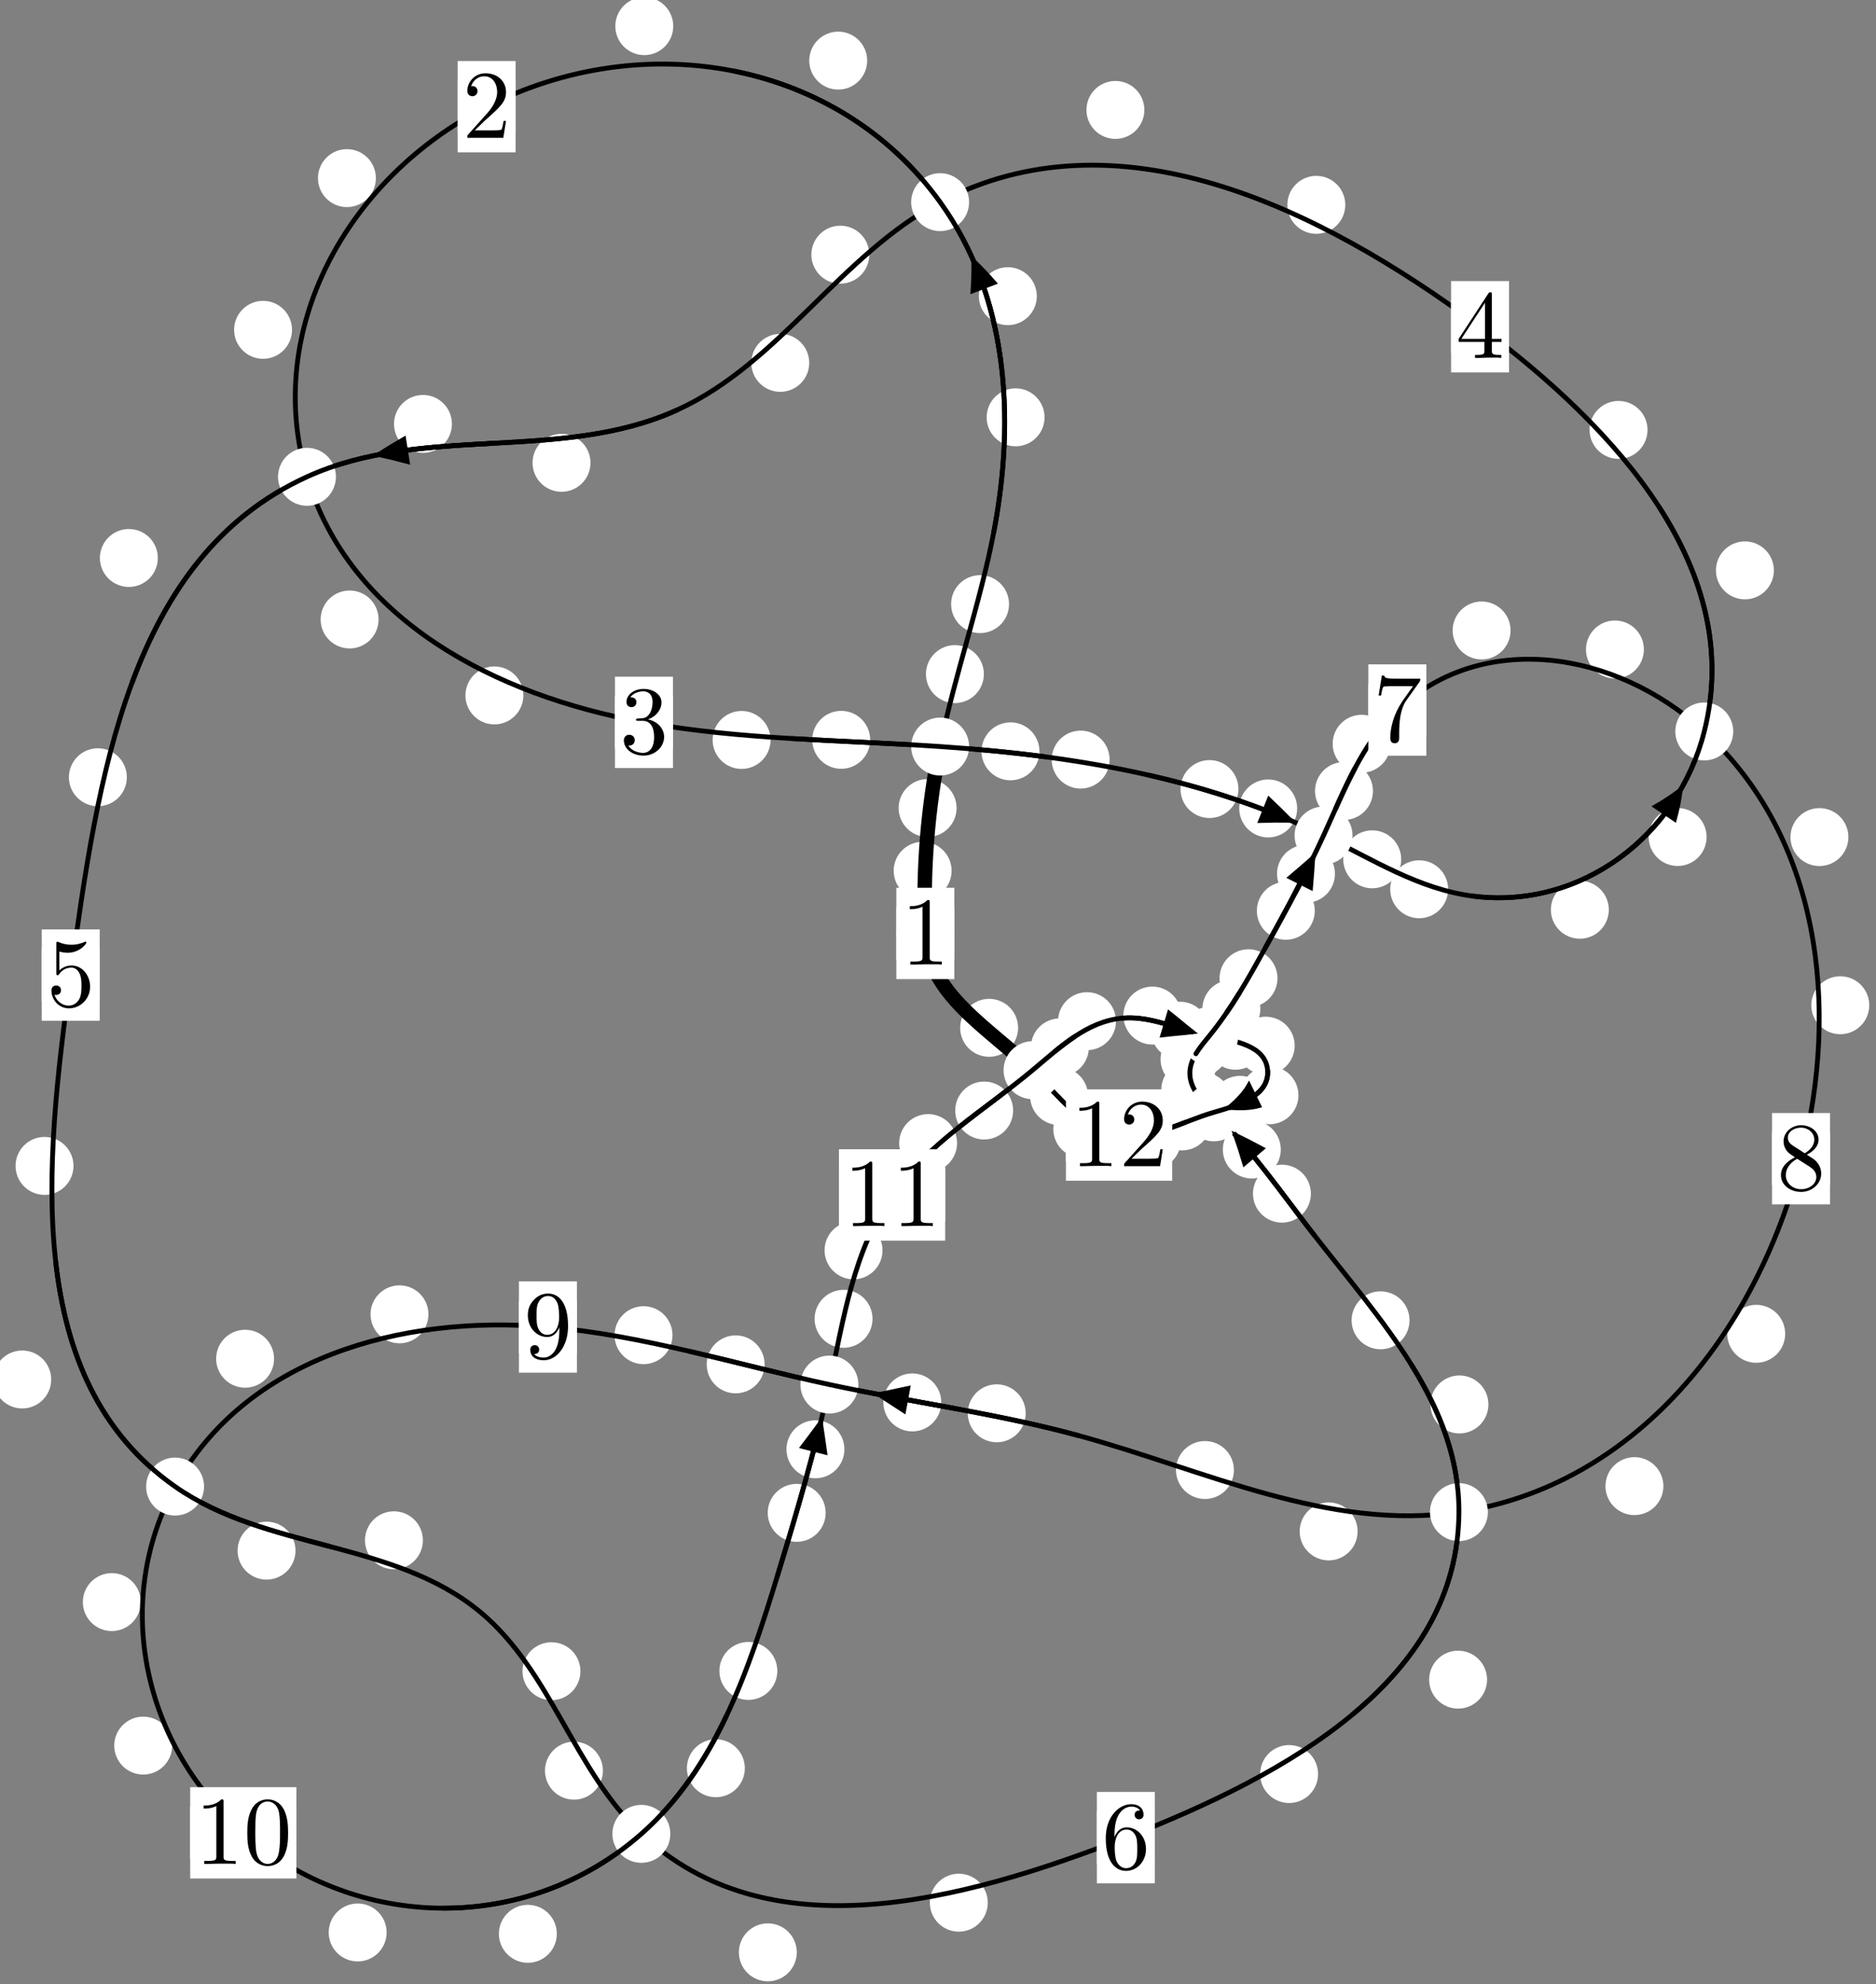 <?xml version="1.0"?>
<!-- Created by MetaPost 1.999 on 2021.07.06:0013 -->
<svg version="1.1" xmlns="http://www.w3.org/2000/svg" xmlns:xlink="http://www.w3.org/1999/xlink" width="193.559" height="204.647" viewBox="0 0 193.559 204.647">
<rect x="0" y="0" width="193.559" height="204.647" fill="#808080" stroke="none"/>
<!-- Original BoundingBox: -97.695343 -127.354568 95.863495 77.292206 -->
  <defs>
    <g transform="scale(0.01,0.01)" id="GLYPHcmr10_48">
      <path style="fill-rule: evenodd;" d="M460 -320C460 -400,455 -480,420 -554C374 -650,292 -666,250 -666C190 -666,117 -640,76 -547C44 -478,39 -400,39 -320C39 -245,43 -155,84 -79C127 2,200 22,249 22C303 22,379 1,423 -94C455 -163,460 -241,460 -320M249 -0C210 -0,151 -25,133 -121C122 -181,122 -273,122 -332C122 -396,122 -462,130 -516C149 -635,224 -644,249 -644C282 -644,348 -626,367 -527C377 -471,377 -395,377 -332C377 -257,377 -189,366 -125C351 -30,294 -0,249 -0"></path>
    </g>
    <g transform="scale(0.01,0.01)" id="GLYPHcmr10_49">
      <path style="fill-rule: evenodd;" d="M294 -640C294 -664,294 -666,271 -666C209 -602,121 -602,89 -602L89 -571C109 -571,168 -571,220 -597L220 -79C220 -43,217 -31,127 -31L95 -31L95 -0L257 -0L130 -3L217 -3L257 -3L297 -3L384 -3L419 -0L419 -31L387 -31C297 -31,294 -42,294 -79"></path>
    </g>
    <g transform="scale(0.01,0.01)" id="GLYPHcmr10_50">
      <path style="fill-rule: evenodd;" d="M127 -77L233 -180C389 -318,449 -372,449 -472C449 -586,359 -666,237 -666C124 -666,50 -574,50 -485C50 -429,100 -429,103 -429C120 -429,155 -441,155 -482C155 -508,137 -534,102 -534C94 -534,92 -534,89 -533C112 -598,166 -635,224 -635C315 -635,358 -554,358 -472C358 -392,308 -313,253 -251L61 -37C50 -26,50 -24,50 -0L421 -0L449 -174L424 -174C419 -144,412 -100,402 -85C395 -77,329 -77,307 -77"></path>
    </g>
    <g transform="scale(0.01,0.01)" id="GLYPHcmr10_51">
      <path style="fill-rule: evenodd;" d="M290 -352C372 -379,430 -449,430 -528C430 -610,342 -666,246 -666C145 -666,69 -606,69 -530C69 -497,91 -478,120 -478C151 -478,171 -500,171 -529C171 -579,124 -579,109 -579C140 -628,206 -641,242 -641C283 -641,338 -619,338 -529C338 -517,336 -459,310 -415C280 -367,246 -364,221 -363C213 -362,189 -360,182 -360C174 -359,167 -358,167 -348C167 -337,174 -337,191 -337L235 -337C317 -337,354 -269,354 -171C354 -35,285 -6,241 -6C198 -6,123 -23,88 -82C123 -77,154 -99,154 -137C154 -173,127 -193,98 -193C74 -193,42 -179,42 -135C42 -44,135 22,244 22C366 22,457 -69,457 -171C457 -253,394 -331,290 -352"></path>
    </g>
    <g transform="scale(0.01,0.01)" id="GLYPHcmr10_52">
      <path style="fill-rule: evenodd;" d="M294 -165L294 -78C294 -42,292 -31,218 -31L197 -31L197 -0L332 -0L238 -3L290 -3L332 -3L374 -3L427 -3L468 -0L468 -31L447 -31C373 -31,371 -42,371 -78L371 -165L471 -165L471 -196L371 -196L371 -651C371 -671,371 -677,355 -677C346 -677,343 -677,335 -665L28 -196L28 -165M300 -196L56 -196L300 -569"></path>
    </g>
    <g transform="scale(0.01,0.01)" id="GLYPHcmr10_53">
      <path style="fill-rule: evenodd;" d="M449 -201C449 -320,367 -420,259 -420C211 -420,168 -404,132 -369L132 -564C152 -558,185 -551,217 -551C340 -551,410 -642,410 -655C410 -661,407 -666,400 -666C399 -666,397 -666,392 -663C372 -654,323 -634,256 -634C216 -634,170 -641,123 -662C115 -665,113 -665,111 -665C101 -665,101 -657,101 -641L101 -345C101 -327,101 -319,115 -319C122 -319,124 -322,128 -328C139 -344,176 -398,257 -398C309 -398,334 -352,342 -334C358 -297,360 -258,360 -208C360 -173,360 -113,336 -71C312 -32,275 -6,229 -6C156 -6,99 -59,82 -118C85 -117,88 -116,99 -116C132 -116,149 -141,149 -165C149 -189,132 -214,99 -214C85 -214,50 -207,50 -161C50 -75,119 22,231 22C347 22,449 -74,449 -201"></path>
    </g>
    <g transform="scale(0.01,0.01)" id="GLYPHcmr10_54">
      <path style="fill-rule: evenodd;" d="M132 -328L132 -352C132 -605,256 -641,307 -641C331 -641,373 -635,395 -601C380 -601,340 -601,340 -556C340 -525,364 -510,386 -510C402 -510,432 -519,432 -558C432 -618,388 -666,305 -666C177 -666,42 -537,42 -316C42 -49,158 22,251 22C362 22,457 -72,457 -204C457 -331,368 -427,257 -427C189 -427,152 -376,132 -328M251 -6C188 -6,158 -66,152 -81C134 -128,134 -208,134 -226C134 -304,166 -404,256 -404C272 -404,318 -404,349 -342C367 -305,367 -254,367 -205C367 -157,367 -107,350 -71C320 -11,274 -6,251 -6"></path>
    </g>
    <g transform="scale(0.01,0.01)" id="GLYPHcmr10_55">
      <path style="fill-rule: evenodd;" d="M476 -609C485 -621,485 -623,485 -644L242 -644C120 -644,118 -657,114 -676L89 -676L56 -470L81 -470C84 -486,93 -549,106 -561C113 -567,191 -567,204 -567L411 -567C400 -551,321 -442,299 -409C209 -274,176 -135,176 -33C176 -23,176 22,222 22C268 22,268 -23,268 -33L268 -84C268 -139,271 -194,279 -248C283 -271,297 -357,341 -419"></path>
    </g>
    <g transform="scale(0.01,0.01)" id="GLYPHcmr10_56">
      <path style="fill-rule: evenodd;" d="M163 -457C117 -487,113 -521,113 -538C113 -599,178 -641,249 -641C322 -641,386 -589,386 -517C386 -460,347 -412,287 -377M309 -362C381 -399,430 -451,430 -517C430 -609,341 -666,250 -666C150 -666,69 -592,69 -499C69 -481,71 -436,113 -389C124 -377,161 -352,186 -335C128 -306,42 -250,42 -151C42 -45,144 22,249 22C362 22,457 -61,457 -168C457 -204,446 -249,408 -291C389 -312,373 -322,309 -362M209 -320L332 -242C360 -223,407 -193,407 -132C407 -58,332 -6,250 -6C164 -6,92 -68,92 -151C92 -209,124 -273,209 -320"></path>
    </g>
    <g transform="scale(0.01,0.01)" id="GLYPHcmr10_57">
      <path style="fill-rule: evenodd;" d="M367 -318L367 -286C367 -52,263 -6,205 -6C188 -6,134 -8,107 -42C151 -42,159 -71,159 -88C159 -119,135 -134,113 -134C97 -134,67 -125,67 -86C67 -19,121 22,206 22C335 22,457 -114,457 -329C457 -598,342 -666,253 -666C198 -666,149 -648,106 -603C65 -558,42 -516,42 -441C42 -316,130 -218,242 -218C303 -218,344 -260,367 -318M243 -241C227 -241,181 -241,150 -304C132 -341,132 -391,132 -440C132 -494,132 -541,153 -578C180 -628,218 -641,253 -641C299 -641,332 -607,349 -562C361 -530,365 -467,365 -421C365 -338,331 -241,243 -241"></path>
    </g>
  </defs>
  <path d="M98.183 89.812C98.183 89.019,97.868 88.259,97.308 87.699C96.747 87.138,95.987 86.823,95.194 86.823C94.402 86.823,93.641 87.138,93.081 87.699C92.52 88.259,92.206 89.019,92.206 89.812C92.206 90.605,92.52 91.365,93.081 91.925C93.641 92.486,94.402 92.801,95.194 92.801C95.987 92.801,96.747 92.486,97.308 91.925C97.868 91.365,98.183 90.605,98.183 89.812Z" style="fill: rgb(100%,100%,100%);stroke: none;"></path>
  <path d="M98.462 96.275C98.462 95.483,98.147 94.723,97.587 94.162C97.026 93.602,96.266 93.287,95.473 93.287C94.681 93.287,93.921 93.602,93.36 94.162C92.8 94.723,92.485 95.483,92.485 96.275C92.485 97.068,92.8 97.828,93.36 98.389C93.921 98.949,94.681 99.264,95.473 99.264C96.266 99.264,97.026 98.949,97.587 98.389C98.147 97.828,98.462 97.068,98.462 96.275Z" style="fill: rgb(100%,100%,100%);stroke: none;"></path>
  <path d="M101.513 69.528C101.513 68.735,101.198 67.975,100.638 67.415C100.077 66.854,99.317 66.539,98.524 66.539C97.732 66.539,96.971 66.854,96.411 67.415C95.85 67.975,95.535 68.735,95.535 69.528C95.535 70.321,95.85 71.081,96.411 71.641C96.971 72.202,97.732 72.517,98.524 72.517C99.317 72.517,100.077 72.202,100.638 71.641C101.198 71.081,101.513 70.321,101.513 69.528Z" style="fill: rgb(100%,100%,100%);stroke: none;"></path>
  <path d="M98.696 83.339C98.696 82.546,98.381 81.786,97.82 81.226C97.26 80.665,96.5 80.35,95.707 80.35C94.914 80.35,94.154 80.665,93.594 81.226C93.033 81.786,92.718 82.546,92.718 83.339C92.718 84.132,93.033 84.892,93.594 85.452C94.154 86.013,94.914 86.328,95.707 86.328C96.5 86.328,97.26 86.013,97.82 85.452C98.381 84.892,98.696 84.132,98.696 83.339Z" style="fill: rgb(100%,100%,100%);stroke: none;"></path>
  <path d="M107.775 43.044C107.775 42.251,107.46 41.491,106.9 40.931C106.339 40.37,105.579 40.055,104.786 40.055C103.994 40.055,103.234 40.37,102.673 40.931C102.113 41.491,101.798 42.251,101.798 43.044C101.798 43.837,102.113 44.597,102.673 45.157C103.234 45.718,103.994 46.033,104.786 46.033C105.579 46.033,106.339 45.718,106.9 45.157C107.46 44.597,107.775 43.837,107.775 43.044Z" style="fill: rgb(100%,100%,100%);stroke: none;"></path>
  <path d="M104.109 62.311C104.109 61.518,103.794 60.758,103.233 60.197C102.673 59.637,101.913 59.322,101.12 59.322C100.327 59.322,99.567 59.637,99.007 60.197C98.446 60.758,98.131 61.518,98.131 62.311C98.131 63.103,98.446 63.864,99.007 64.424C99.567 64.985,100.327 65.299,101.12 65.299C101.913 65.299,102.673 64.985,103.233 64.424C103.794 63.864,104.109 63.103,104.109 62.311Z" style="fill: rgb(100%,100%,100%);stroke: none;"></path>
  <path d="M89.473 6.252C89.473 5.459,89.159 4.699,88.598 4.139C88.038 3.578,87.277 3.263,86.485 3.263C85.692 3.263,84.932 3.578,84.371 4.139C83.811 4.699,83.496 5.459,83.496 6.252C83.496 7.045,83.811 7.805,84.371 8.365C84.932 8.926,85.692 9.241,86.485 9.241C87.277 9.241,88.038 8.926,88.598 8.365C89.159 7.805,89.473 7.045,89.473 6.252Z" style="fill: rgb(100%,100%,100%);stroke: none;"></path>
  <path d="M106.974 30.546C106.974 29.754,106.659 28.994,106.098 28.433C105.538 27.873,104.778 27.558,103.985 27.558C103.192 27.558,102.432 27.873,101.872 28.433C101.311 28.994,100.996 29.754,100.996 30.546C100.996 31.339,101.311 32.099,101.872 32.66C102.432 33.22,103.192 33.535,103.985 33.535C104.778 33.535,105.538 33.22,106.098 32.66C106.659 32.099,106.974 31.339,106.974 30.546Z" style="fill: rgb(100%,100%,100%);stroke: none;"></path>
  <path d="M38.783 18.372C38.783 17.579,38.468 16.819,37.907 16.258C37.347 15.698,36.587 15.383,35.794 15.383C35.001 15.383,34.241 15.698,33.681 16.258C33.12 16.819,32.805 17.579,32.805 18.372C32.805 19.164,33.12 19.924,33.681 20.485C34.241 21.045,35.001 21.36,35.794 21.36C36.587 21.36,37.347 21.045,37.907 20.485C38.468 19.924,38.783 19.164,38.783 18.372Z" style="fill: rgb(100%,100%,100%);stroke: none;"></path>
  <path d="M69.463 2.697C69.463 1.904,69.148 1.144,68.588 0.583C68.027 0.023,67.267 -0.292,66.474 -0.292C65.682 -0.292,64.921 0.023,64.361 0.583C63.8 1.144,63.486 1.904,63.486 2.697C63.486 3.489,63.8 4.249,64.361 4.81C64.921 5.37,65.682 5.685,66.474 5.685C67.267 5.685,68.027 5.37,68.588 4.81C69.148 4.249,69.463 3.489,69.463 2.697Z" style="fill: rgb(100%,100%,100%);stroke: none;"></path>
  <path d="M39.06 63.893C39.06 63.1,38.745 62.34,38.184 61.779C37.624 61.219,36.864 60.904,36.071 60.904C35.278 60.904,34.518 61.219,33.958 61.779C33.397 62.34,33.082 63.1,33.082 63.893C33.082 64.685,33.397 65.446,33.958 66.006C34.518 66.567,35.278 66.882,36.071 66.882C36.864 66.882,37.624 66.567,38.184 66.006C38.745 65.446,39.06 64.685,39.06 63.893Z" style="fill: rgb(100%,100%,100%);stroke: none;"></path>
  <path d="M30.131 34.019C30.131 33.226,29.816 32.466,29.256 31.906C28.695 31.345,27.935 31.03,27.142 31.03C26.35 31.03,25.59 31.345,25.029 31.906C24.469 32.466,24.154 33.226,24.154 34.019C24.154 34.812,24.469 35.572,25.029 36.132C25.59 36.693,26.35 37.008,27.142 37.008C27.935 37.008,28.695 36.693,29.256 36.132C29.816 35.572,30.131 34.812,30.131 34.019Z" style="fill: rgb(100%,100%,100%);stroke: none;"></path>
  <path d="M79.503 76.319C79.503 75.526,79.188 74.766,78.628 74.206C78.067 73.645,77.307 73.33,76.514 73.33C75.722 73.33,74.961 73.645,74.401 74.206C73.84 74.766,73.526 75.526,73.526 76.319C73.526 77.112,73.84 77.872,74.401 78.432C74.961 78.993,75.722 79.308,76.514 79.308C77.307 79.308,78.067 78.993,78.628 78.432C79.188 77.872,79.503 77.112,79.503 76.319Z" style="fill: rgb(100%,100%,100%);stroke: none;"></path>
  <path d="M53.999 71.727C53.999 70.934,53.684 70.174,53.123 69.613C52.563 69.053,51.802 68.738,51.01 68.738C50.217 68.738,49.457 69.053,48.896 69.613C48.336 70.174,48.021 70.934,48.021 71.727C48.021 72.519,48.336 73.28,48.896 73.84C49.457 74.4,50.217 74.715,51.01 74.715C51.802 74.715,52.563 74.4,53.123 73.84C53.684 73.28,53.999 72.519,53.999 71.727Z" style="fill: rgb(100%,100%,100%);stroke: none;"></path>
  <path d="M107.248 77.493C107.248 76.7,106.933 75.94,106.372 75.379C105.812 74.819,105.052 74.504,104.259 74.504C103.466 74.504,102.706 74.819,102.146 75.379C101.585 75.94,101.27 76.7,101.27 77.493C101.27 78.285,101.585 79.046,102.146 79.606C102.706 80.167,103.466 80.481,104.259 80.481C105.052 80.481,105.812 80.167,106.372 79.606C106.933 79.046,107.248 78.285,107.248 77.493Z" style="fill: rgb(100%,100%,100%);stroke: none;"></path>
  <path d="M89.783 76.307C89.783 75.515,89.468 74.754,88.907 74.194C88.347 73.633,87.587 73.318,86.794 73.318C86.001 73.318,85.241 73.633,84.681 74.194C84.12 74.754,83.805 75.515,83.805 76.307C83.805 77.1,84.12 77.86,84.681 78.421C85.241 78.981,86.001 79.296,86.794 79.296C87.587 79.296,88.347 78.981,88.907 78.421C89.468 77.86,89.783 77.1,89.783 76.307Z" style="fill: rgb(100%,100%,100%);stroke: none;"></path>
  <path d="M127.778 81.383C127.778 80.591,127.463 79.83,126.903 79.27C126.342 78.709,125.582 78.395,124.79 78.395C123.997 78.395,123.237 78.709,122.676 79.27C122.116 79.83,121.801 80.591,121.801 81.383C121.801 82.176,122.116 82.936,122.676 83.497C123.237 84.057,123.997 84.372,124.79 84.372C125.582 84.372,126.342 84.057,126.903 83.497C127.463 82.936,127.778 82.176,127.778 81.383Z" style="fill: rgb(100%,100%,100%);stroke: none;"></path>
  <path d="M114.487 78.345C114.487 77.552,114.172 76.792,113.612 76.231C113.051 75.671,112.291 75.356,111.498 75.356C110.706 75.356,109.946 75.671,109.385 76.231C108.825 76.792,108.51 77.552,108.51 78.345C108.51 79.137,108.825 79.897,109.385 80.458C109.946 81.018,110.706 81.333,111.498 81.333C112.291 81.333,113.051 81.018,113.612 80.458C114.172 79.897,114.487 79.137,114.487 78.345Z" style="fill: rgb(100%,100%,100%);stroke: none;"></path>
  <path d="M144.57 88.63C144.57 87.837,144.255 87.077,143.695 86.517C143.134 85.956,142.374 85.641,141.581 85.641C140.789 85.641,140.028 85.956,139.468 86.517C138.907 87.077,138.593 87.837,138.593 88.63C138.593 89.423,138.907 90.183,139.468 90.743C140.028 91.304,140.789 91.619,141.581 91.619C142.374 91.619,143.134 91.304,143.695 90.743C144.255 90.183,144.57 89.423,144.57 88.63Z" style="fill: rgb(100%,100%,100%);stroke: none;"></path>
  <path d="M133.836 83.383C133.836 82.59,133.521 81.83,132.961 81.269C132.4 80.709,131.64 80.394,130.847 80.394C130.055 80.394,129.295 80.709,128.734 81.269C128.174 81.83,127.859 82.59,127.859 83.383C127.859 84.175,128.174 84.936,128.734 85.496C129.295 86.057,130.055 86.372,130.847 86.372C131.64 86.372,132.4 86.057,132.961 85.496C133.521 84.936,133.836 84.175,133.836 83.383Z" style="fill: rgb(100%,100%,100%);stroke: none;"></path>
  <path d="M165.991 93.832C165.991 93.04,165.676 92.28,165.115 91.719C164.555 91.159,163.795 90.844,163.002 90.844C162.209 90.844,161.449 91.159,160.889 91.719C160.328 92.28,160.013 93.04,160.013 93.832C160.013 94.625,160.328 95.385,160.889 95.946C161.449 96.506,162.209 96.821,163.002 96.821C163.795 96.821,164.555 96.506,165.115 95.946C165.676 95.385,165.991 94.625,165.991 93.832Z" style="fill: rgb(100%,100%,100%);stroke: none;"></path>
  <path d="M149.413 91.719C149.413 90.926,149.098 90.166,148.537 89.606C147.977 89.045,147.217 88.73,146.424 88.73C145.631 88.73,144.871 89.045,144.311 89.606C143.75 90.166,143.435 90.926,143.435 91.719C143.435 92.512,143.75 93.272,144.311 93.832C144.871 94.393,145.631 94.708,146.424 94.708C147.217 94.708,147.977 94.393,148.537 93.832C149.098 93.272,149.413 92.512,149.413 91.719Z" style="fill: rgb(100%,100%,100%);stroke: none;"></path>
  <path d="M183.022 58.83C183.022 58.037,182.707 57.277,182.147 56.716C181.587 56.156,180.826 55.841,180.034 55.841C179.241 55.841,178.481 56.156,177.92 56.716C177.36 57.277,177.045 58.037,177.045 58.83C177.045 59.622,177.36 60.382,177.92 60.943C178.481 61.503,179.241 61.818,180.034 61.818C180.826 61.818,181.587 61.503,182.147 60.943C182.707 60.382,183.022 59.622,183.022 58.83Z" style="fill: rgb(100%,100%,100%);stroke: none;"></path>
  <path d="M176.081 86.33C176.081 85.537,175.766 84.777,175.206 84.216C174.645 83.656,173.885 83.341,173.093 83.341C172.3 83.341,171.54 83.656,170.979 84.216C170.419 84.777,170.104 85.537,170.104 86.33C170.104 87.122,170.419 87.882,170.979 88.443C171.54 89.003,172.3 89.318,173.093 89.318C173.885 89.318,174.645 89.003,175.206 88.443C175.766 87.882,176.081 87.122,176.081 86.33Z" style="fill: rgb(100%,100%,100%);stroke: none;"></path>
  <path d="M138.801 21.128C138.801 20.335,138.486 19.575,137.926 19.014C137.365 18.454,136.605 18.139,135.812 18.139C135.02 18.139,134.26 18.454,133.699 19.014C133.139 19.575,132.824 20.335,132.824 21.128C132.824 21.92,133.139 22.681,133.699 23.241C134.26 23.802,135.02 24.116,135.812 24.116C136.605 24.116,137.365 23.802,137.926 23.241C138.486 22.681,138.801 21.92,138.801 21.128Z" style="fill: rgb(100%,100%,100%);stroke: none;"></path>
  <path d="M169.985 44.341C169.985 43.548,169.67 42.788,169.109 42.228C168.549 41.667,167.789 41.352,166.996 41.352C166.203 41.352,165.443 41.667,164.883 42.228C164.322 42.788,164.007 43.548,164.007 44.341C164.007 45.134,164.322 45.894,164.883 46.454C165.443 47.015,166.203 47.33,166.996 47.33C167.789 47.33,168.549 47.015,169.109 46.454C169.67 45.894,169.985 45.134,169.985 44.341Z" style="fill: rgb(100%,100%,100%);stroke: none;"></path>
  <path d="M89.691 26.266C89.691 25.474,89.376 24.713,88.816 24.153C88.255 23.592,87.495 23.278,86.702 23.278C85.91 23.278,85.15 23.592,84.589 24.153C84.029 24.713,83.714 25.474,83.714 26.266C83.714 27.059,84.029 27.819,84.589 28.38C85.15 28.94,85.91 29.255,86.702 29.255C87.495 29.255,88.255 28.94,88.816 28.38C89.376 27.819,89.691 27.059,89.691 26.266Z" style="fill: rgb(100%,100%,100%);stroke: none;"></path>
  <path d="M118.072 11.337C118.072 10.545,117.757 9.784,117.197 9.224C116.636 8.664,115.876 8.349,115.084 8.349C114.291 8.349,113.531 8.664,112.97 9.224C112.41 9.784,112.095 10.545,112.095 11.337C112.095 12.13,112.41 12.89,112.97 13.451C113.531 14.011,114.291 14.326,115.084 14.326C115.876 14.326,116.636 14.011,117.197 13.451C117.757 12.89,118.072 12.13,118.072 11.337Z" style="fill: rgb(100%,100%,100%);stroke: none;"></path>
  <path d="M60.924 47.735C60.924 46.942,60.609 46.182,60.049 45.622C59.488 45.061,58.728 44.746,57.936 44.746C57.143 44.746,56.383 45.061,55.822 45.622C55.262 46.182,54.947 46.942,54.947 47.735C54.947 48.528,55.262 49.288,55.822 49.848C56.383 50.409,57.143 50.724,57.936 50.724C58.728 50.724,59.488 50.409,60.049 49.848C60.609 49.288,60.924 48.528,60.924 47.735Z" style="fill: rgb(100%,100%,100%);stroke: none;"></path>
  <path d="M83.494 37.426C83.494 36.633,83.179 35.873,82.619 35.313C82.058 34.752,81.298 34.437,80.506 34.437C79.713 34.437,78.953 34.752,78.392 35.313C77.832 35.873,77.517 36.633,77.517 37.426C77.517 38.219,77.832 38.979,78.392 39.539C78.953 40.1,79.713 40.415,80.506 40.415C81.298 40.415,82.058 40.1,82.619 39.539C83.179 38.979,83.494 38.219,83.494 37.426Z" style="fill: rgb(100%,100%,100%);stroke: none;"></path>
  <path d="M16.284 57.551C16.284 56.758,15.969 55.998,15.409 55.437C14.848 54.877,14.088 54.562,13.295 54.562C12.503 54.562,11.742 54.877,11.182 55.437C10.621 55.998,10.306 56.758,10.306 57.551C10.306 58.343,10.621 59.104,11.182 59.664C11.742 60.225,12.503 60.539,13.295 60.539C14.088 60.539,14.848 60.225,15.409 59.664C15.969 59.104,16.284 58.343,16.284 57.551Z" style="fill: rgb(100%,100%,100%);stroke: none;"></path>
  <path d="M46.629 43.724C46.629 42.932,46.314 42.171,45.754 41.611C45.193 41.05,44.433 40.736,43.64 40.736C42.848 40.736,42.087 41.05,41.527 41.611C40.966 42.171,40.651 42.932,40.651 43.724C40.651 44.517,40.966 45.277,41.527 45.838C42.087 46.398,42.848 46.713,43.64 46.713C44.433 46.713,45.193 46.398,45.754 45.838C46.314 45.277,46.629 44.517,46.629 43.724Z" style="fill: rgb(100%,100%,100%);stroke: none;"></path>
  <path d="M7.583 120.252C7.583 119.46,7.268 118.699,6.707 118.139C6.147 117.579,5.387 117.264,4.594 117.264C3.801 117.264,3.041 117.579,2.481 118.139C1.92 118.699,1.605 119.46,1.605 120.252C1.605 121.045,1.92 121.805,2.481 122.366C3.041 122.926,3.801 123.241,4.594 123.241C5.387 123.241,6.147 122.926,6.707 122.366C7.268 121.805,7.583 121.045,7.583 120.252Z" style="fill: rgb(100%,100%,100%);stroke: none;"></path>
  <path d="M13.087 80.166C13.087 79.373,12.772 78.613,12.212 78.052C11.651 77.492,10.891 77.177,10.098 77.177C9.306 77.177,8.545 77.492,7.985 78.052C7.424 78.613,7.11 79.373,7.11 80.166C7.11 80.958,7.424 81.718,7.985 82.279C8.545 82.839,9.306 83.154,10.098 83.154C10.891 83.154,11.651 82.839,12.212 82.279C12.772 81.718,13.087 80.958,13.087 80.166Z" style="fill: rgb(100%,100%,100%);stroke: none;"></path>
  <path d="M30.49 159.933C30.49 159.141,30.175 158.38,29.615 157.82C29.054 157.26,28.294 156.945,27.502 156.945C26.709 156.945,25.949 157.26,25.388 157.82C24.828 158.38,24.513 159.141,24.513 159.933C24.513 160.726,24.828 161.486,25.388 162.047C25.949 162.607,26.709 162.922,27.502 162.922C28.294 162.922,29.054 162.607,29.615 162.047C30.175 161.486,30.49 160.726,30.49 159.933Z" style="fill: rgb(100%,100%,100%);stroke: none;"></path>
  <path d="M5.282 142.28C5.282 141.487,4.967 140.727,4.407 140.167C3.846 139.606,3.086 139.291,2.293 139.291C1.501 139.291,0.741 139.606,0.18 140.167C-0.38 140.727,-0.695 141.487,-0.695 142.28C-0.695 143.073,-0.38 143.833,0.18 144.393C0.741 144.954,1.501 145.269,2.293 145.269C3.086 145.269,3.846 144.954,4.407 144.393C4.967 143.833,5.282 143.073,5.282 142.28Z" style="fill: rgb(100%,100%,100%);stroke: none;"></path>
  <path d="M59.887 172.37C59.887 171.578,59.572 170.817,59.011 170.257C58.451 169.696,57.691 169.382,56.898 169.382C56.105 169.382,55.345 169.696,54.785 170.257C54.224 170.817,53.909 171.578,53.909 172.37C53.909 173.163,54.224 173.923,54.785 174.484C55.345 175.044,56.105 175.359,56.898 175.359C57.691 175.359,58.451 175.044,59.011 174.484C59.572 173.923,59.887 173.163,59.887 172.37Z" style="fill: rgb(100%,100%,100%);stroke: none;"></path>
  <path d="M43.633 158.865C43.633 158.072,43.318 157.312,42.758 156.752C42.197 156.191,41.437 155.876,40.645 155.876C39.852 155.876,39.092 156.191,38.531 156.752C37.971 157.312,37.656 158.072,37.656 158.865C37.656 159.658,37.971 160.418,38.531 160.978C39.092 161.539,39.852 161.854,40.645 161.854C41.437 161.854,42.197 161.539,42.758 160.978C43.318 160.418,43.633 159.658,43.633 158.865Z" style="fill: rgb(100%,100%,100%);stroke: none;"></path>
  <path d="M82.21 201.366C82.21 200.573,81.895 199.813,81.335 199.253C80.774 198.692,80.014 198.377,79.221 198.377C78.429 198.377,77.669 198.692,77.108 199.253C76.548 199.813,76.233 200.573,76.233 201.366C76.233 202.159,76.548 202.919,77.108 203.479C77.669 204.04,78.429 204.355,79.221 204.355C80.014 204.355,80.774 204.04,81.335 203.479C81.895 202.919,82.21 202.159,82.21 201.366Z" style="fill: rgb(100%,100%,100%);stroke: none;"></path>
  <path d="M62.206 182.627C62.206 181.835,61.891 181.074,61.33 180.514C60.77 179.953,60.01 179.638,59.217 179.638C58.424 179.638,57.664 179.953,57.103 180.514C56.543 181.074,56.228 181.835,56.228 182.627C56.228 183.42,56.543 184.18,57.103 184.741C57.664 185.301,58.424 185.616,59.217 185.616C60.01 185.616,60.77 185.301,61.33 184.741C61.891 184.18,62.206 183.42,62.206 182.627Z" style="fill: rgb(100%,100%,100%);stroke: none;"></path>
  <path d="M135.994 182.976C135.994 182.183,135.679 181.423,135.119 180.862C134.558 180.302,133.798 179.987,133.005 179.987C132.213 179.987,131.453 180.302,130.892 180.862C130.332 181.423,130.017 182.183,130.017 182.976C130.017 183.768,130.332 184.529,130.892 185.089C131.453 185.65,132.213 185.964,133.005 185.964C133.798 185.964,134.558 185.65,135.119 185.089C135.679 184.529,135.994 183.768,135.994 182.976Z" style="fill: rgb(100%,100%,100%);stroke: none;"></path>
  <path d="M101.914 196.244C101.914 195.451,101.6 194.691,101.039 194.131C100.479 193.57,99.718 193.255,98.926 193.255C98.133 193.255,97.373 193.57,96.812 194.131C96.252 194.691,95.937 195.451,95.937 196.244C95.937 197.037,96.252 197.797,96.812 198.357C97.373 198.918,98.133 199.233,98.926 199.233C99.718 199.233,100.479 198.918,101.039 198.357C101.6 197.797,101.914 197.037,101.914 196.244Z" style="fill: rgb(100%,100%,100%);stroke: none;"></path>
  <path d="M153.569 144.855C153.569 144.062,153.254 143.302,152.694 142.742C152.133 142.181,151.373 141.866,150.58 141.866C149.788 141.866,149.027 142.181,148.467 142.742C147.906 143.302,147.592 144.062,147.592 144.855C147.592 145.648,147.906 146.408,148.467 146.968C149.027 147.529,149.788 147.844,150.58 147.844C151.373 147.844,152.133 147.529,152.694 146.968C153.254 146.408,153.569 145.648,153.569 144.855Z" style="fill: rgb(100%,100%,100%);stroke: none;"></path>
  <path d="M153.431 173.24C153.431 172.447,153.116 171.687,152.555 171.126C151.995 170.566,151.235 170.251,150.442 170.251C149.649 170.251,148.889 170.566,148.329 171.126C147.768 171.687,147.453 172.447,147.453 173.24C147.453 174.032,147.768 174.792,148.329 175.353C148.889 175.913,149.649 176.228,150.442 176.228C151.235 176.228,151.995 175.913,152.555 175.353C153.116 174.792,153.431 174.032,153.431 173.24Z" style="fill: rgb(100%,100%,100%);stroke: none;"></path>
  <path d="M135.253 123.116C135.253 122.323,134.938 121.563,134.378 121.003C133.817 120.442,133.057 120.127,132.264 120.127C131.472 120.127,130.712 120.442,130.151 121.003C129.591 121.563,129.276 122.323,129.276 123.116C129.276 123.909,129.591 124.669,130.151 125.229C130.712 125.79,131.472 126.105,132.264 126.105C133.057 126.105,133.817 125.79,134.378 125.229C134.938 124.669,135.253 123.909,135.253 123.116Z" style="fill: rgb(100%,100%,100%);stroke: none;"></path>
  <path d="M145.431 136.178C145.431 135.385,145.116 134.625,144.556 134.064C143.995 133.504,143.235 133.189,142.442 133.189C141.65 133.189,140.889 133.504,140.329 134.064C139.768 134.625,139.454 135.385,139.454 136.178C139.454 136.97,139.768 137.73,140.329 138.291C140.889 138.851,141.65 139.166,142.442 139.166C143.235 139.166,143.995 138.851,144.556 138.291C145.116 137.73,145.431 136.97,145.431 136.178Z" style="fill: rgb(100%,100%,100%);stroke: none;"></path>
  <path d="M127.064 113.592C127.064 112.799,126.749 112.039,126.189 111.478C125.628 110.918,124.868 110.603,124.075 110.603C123.283 110.603,122.523 110.918,121.962 111.478C121.402 112.039,121.087 112.799,121.087 113.592C121.087 114.384,121.402 115.144,121.962 115.705C122.523 116.265,123.283 116.58,124.075 116.58C124.868 116.58,125.628 116.265,126.189 115.705C126.749 115.144,127.064 114.384,127.064 113.592Z" style="fill: rgb(100%,100%,100%);stroke: none;"></path>
  <path d="M132.146 118.563C132.146 117.77,131.831 117.01,131.27 116.449C130.71 115.889,129.95 115.574,129.157 115.574C128.364 115.574,127.604 115.889,127.044 116.449C126.483 117.01,126.168 117.77,126.168 118.563C126.168 119.355,126.483 120.116,127.044 120.676C127.604 121.237,128.364 121.552,129.157 121.552C129.95 121.552,130.71 121.237,131.27 120.676C131.831 120.116,132.146 119.355,132.146 118.563Z" style="fill: rgb(100%,100%,100%);stroke: none;"></path>
  <path d="M125.718 109.25C125.718 108.458,125.403 107.697,124.843 107.137C124.282 106.576,123.522 106.262,122.729 106.262C121.937 106.262,121.176 106.576,120.616 107.137C120.056 107.697,119.741 108.458,119.741 109.25C119.741 110.043,120.056 110.803,120.616 111.364C121.176 111.924,121.937 112.239,122.729 112.239C123.522 112.239,124.282 111.924,124.843 111.364C125.403 110.803,125.718 110.043,125.718 109.25Z" style="fill: rgb(100%,100%,100%);stroke: none;"></path>
  <path d="M125.796 112.391C125.796 111.598,125.481 110.838,124.921 110.278C124.36 109.717,123.6 109.402,122.807 109.402C122.015 109.402,121.255 109.717,120.694 110.278C120.134 110.838,119.819 111.598,119.819 112.391C119.819 113.184,120.134 113.944,120.694 114.504C121.255 115.065,122.015 115.38,122.807 115.38C123.6 115.38,124.36 115.065,124.921 114.504C125.481 113.944,125.796 113.184,125.796 112.391Z" style="fill: rgb(100%,100%,100%);stroke: none;"></path>
  <path d="M130.038 104.057C130.038 103.265,129.723 102.505,129.162 101.944C128.602 101.384,127.842 101.069,127.049 101.069C126.256 101.069,125.496 101.384,124.936 101.944C124.375 102.505,124.06 103.265,124.06 104.057C124.06 104.85,124.375 105.61,124.936 106.171C125.496 106.731,126.256 107.046,127.049 107.046C127.842 107.046,128.602 106.731,129.162 106.171C129.723 105.61,130.038 104.85,130.038 104.057Z" style="fill: rgb(100%,100%,100%);stroke: none;"></path>
  <path d="M126.794 108.031C126.794 107.238,126.479 106.478,125.918 105.917C125.358 105.357,124.598 105.042,123.805 105.042C123.012 105.042,122.252 105.357,121.692 105.917C121.131 106.478,120.816 107.238,120.816 108.031C120.816 108.823,121.131 109.584,121.692 110.144C122.252 110.704,123.012 111.019,123.805 111.019C124.598 111.019,125.358 110.704,125.918 110.144C126.479 109.584,126.794 108.823,126.794 108.031Z" style="fill: rgb(100%,100%,100%);stroke: none;"></path>
  <path d="M135.654 93.94C135.654 93.147,135.339 92.387,134.779 91.826C134.218 91.266,133.458 90.951,132.666 90.951C131.873 90.951,131.113 91.266,130.552 91.826C129.992 92.387,129.677 93.147,129.677 93.94C129.677 94.732,129.992 95.492,130.552 96.053C131.113 96.613,131.873 96.928,132.666 96.928C133.458 96.928,134.218 96.613,134.779 96.053C135.339 95.492,135.654 94.732,135.654 93.94Z" style="fill: rgb(100%,100%,100%);stroke: none;"></path>
  <path d="M131.807 100.897C131.807 100.105,131.492 99.344,130.931 98.784C130.371 98.224,129.611 97.909,128.818 97.909C128.025 97.909,127.265 98.224,126.705 98.784C126.144 99.344,125.829 100.105,125.829 100.897C125.829 101.69,126.144 102.45,126.705 103.011C127.265 103.571,128.025 103.886,128.818 103.886C129.611 103.886,130.371 103.571,130.931 103.011C131.492 102.45,131.807 101.69,131.807 100.897Z" style="fill: rgb(100%,100%,100%);stroke: none;"></path>
  <path d="M141.657 81.582C141.657 80.789,141.342 80.029,140.781 79.468C140.221 78.908,139.461 78.593,138.668 78.593C137.875 78.593,137.115 78.908,136.555 79.468C135.994 80.029,135.679 80.789,135.679 81.582C135.679 82.374,135.994 83.135,136.555 83.695C137.115 84.255,137.875 84.57,138.668 84.57C139.461 84.57,140.221 84.255,140.781 83.695C141.342 83.135,141.657 82.374,141.657 81.582Z" style="fill: rgb(100%,100%,100%);stroke: none;"></path>
  <path d="M137.736 90.124C137.736 89.331,137.421 88.571,136.861 88.01C136.3 87.45,135.54 87.135,134.747 87.135C133.955 87.135,133.194 87.45,132.634 88.01C132.073 88.571,131.758 89.331,131.758 90.124C131.758 90.916,132.073 91.676,132.634 92.237C133.194 92.797,133.955 93.112,134.747 93.112C135.54 93.112,136.3 92.797,136.861 92.237C137.421 91.676,137.736 90.916,137.736 90.124Z" style="fill: rgb(100%,100%,100%);stroke: none;"></path>
  <path d="M155.855 65.026C155.855 64.234,155.54 63.474,154.98 62.913C154.419 62.353,153.659 62.038,152.867 62.038C152.074 62.038,151.314 62.353,150.753 62.913C150.193 63.474,149.878 64.234,149.878 65.026C149.878 65.819,150.193 66.579,150.753 67.14C151.314 67.7,152.074 68.015,152.867 68.015C153.659 68.015,154.419 67.7,154.98 67.14C155.54 66.579,155.855 65.819,155.855 65.026Z" style="fill: rgb(100%,100%,100%);stroke: none;"></path>
  <path d="M143.475 76.713C143.475 75.92,143.16 75.16,142.6 74.599C142.039 74.039,141.279 73.724,140.487 73.724C139.694 73.724,138.934 74.039,138.373 74.599C137.813 75.16,137.498 75.92,137.498 76.713C137.498 77.505,137.813 78.266,138.373 78.826C138.934 79.386,139.694 79.701,140.487 79.701C141.279 79.701,142.039 79.386,142.6 78.826C143.16 78.266,143.475 77.505,143.475 76.713Z" style="fill: rgb(100%,100%,100%);stroke: none;"></path>
  <path d="M190.711 86.337C190.711 85.545,190.396 84.785,189.836 84.224C189.275 83.664,188.515 83.349,187.723 83.349C186.93 83.349,186.17 83.664,185.609 84.224C185.049 84.785,184.734 85.545,184.734 86.337C184.734 87.13,185.049 87.89,185.609 88.451C186.17 89.011,186.93 89.326,187.723 89.326C188.515 89.326,189.275 89.011,189.836 88.451C190.396 87.89,190.711 87.13,190.711 86.337Z" style="fill: rgb(100%,100%,100%);stroke: none;"></path>
  <path d="M169.611 66.988C169.611 66.196,169.296 65.435,168.736 64.875C168.175 64.314,167.415 64,166.622 64C165.83 64,165.069 64.314,164.509 64.875C163.949 65.435,163.634 66.196,163.634 66.988C163.634 67.781,163.949 68.541,164.509 69.102C165.069 69.662,165.83 69.977,166.622 69.977C167.415 69.977,168.175 69.662,168.736 69.102C169.296 68.541,169.611 67.781,169.611 66.988Z" style="fill: rgb(100%,100%,100%);stroke: none;"></path>
  <path d="M184.189 137.57C184.189 136.777,183.874 136.017,183.313 135.457C182.753 134.896,181.993 134.581,181.2 134.581C180.407 134.581,179.647 134.896,179.087 135.457C178.526 136.017,178.211 136.777,178.211 137.57C178.211 138.363,178.526 139.123,179.087 139.683C179.647 140.244,180.407 140.559,181.2 140.559C181.993 140.559,182.753 140.244,183.313 139.683C183.874 139.123,184.189 138.363,184.189 137.57Z" style="fill: rgb(100%,100%,100%);stroke: none;"></path>
  <path d="M192.863 103.681C192.863 102.889,192.549 102.128,191.988 101.568C191.428 101.008,190.667 100.693,189.875 100.693C189.082 100.693,188.322 101.008,187.761 101.568C187.201 102.128,186.886 102.889,186.886 103.681C186.886 104.474,187.201 105.234,187.761 105.795C188.322 106.355,189.082 106.67,189.875 106.67C190.667 106.67,191.428 106.355,191.988 105.795C192.549 105.234,192.863 104.474,192.863 103.681Z" style="fill: rgb(100%,100%,100%);stroke: none;"></path>
  <path d="M140.074 157.95C140.074 157.157,139.759 156.397,139.198 155.837C138.638 155.276,137.877 154.961,137.085 154.961C136.292 154.961,135.532 155.276,134.971 155.837C134.411 156.397,134.096 157.157,134.096 157.95C134.096 158.743,134.411 159.503,134.971 160.063C135.532 160.624,136.292 160.939,137.085 160.939C137.877 160.939,138.638 160.624,139.198 160.063C139.759 159.503,140.074 158.743,140.074 157.95Z" style="fill: rgb(100%,100%,100%);stroke: none;"></path>
  <path d="M171.623 153.279C171.623 152.487,171.308 151.727,170.747 151.166C170.187 150.606,169.427 150.291,168.634 150.291C167.841 150.291,167.081 150.606,166.521 151.166C165.96 151.727,165.645 152.487,165.645 153.279C165.645 154.072,165.96 154.832,166.521 155.393C167.081 155.953,167.841 156.268,168.634 156.268C169.427 156.268,170.187 155.953,170.747 155.393C171.308 154.832,171.623 154.072,171.623 153.279Z" style="fill: rgb(100%,100%,100%);stroke: none;"></path>
  <path d="M105.828 145.768C105.828 144.975,105.513 144.215,104.952 143.655C104.392 143.094,103.632 142.779,102.839 142.779C102.046 142.779,101.286 143.094,100.726 143.655C100.165 144.215,99.85 144.975,99.85 145.768C99.85 146.561,100.165 147.321,100.726 147.881C101.286 148.442,102.046 148.757,102.839 148.757C103.632 148.757,104.392 148.442,104.952 147.881C105.513 147.321,105.828 146.561,105.828 145.768Z" style="fill: rgb(100%,100%,100%);stroke: none;"></path>
  <path d="M127.312 151.619C127.312 150.826,126.997 150.066,126.436 149.505C125.876 148.945,125.116 148.63,124.323 148.63C123.53 148.63,122.77 148.945,122.21 149.505C121.649 150.066,121.334 150.826,121.334 151.619C121.334 152.411,121.649 153.172,122.21 153.732C122.77 154.293,123.53 154.607,124.323 154.607C125.116 154.607,125.876 154.293,126.436 153.732C126.997 153.172,127.312 152.411,127.312 151.619Z" style="fill: rgb(100%,100%,100%);stroke: none;"></path>
  <path d="M78.891 140.721C78.891 139.929,78.576 139.169,78.015 138.608C77.455 138.048,76.695 137.733,75.902 137.733C75.109 137.733,74.349 138.048,73.789 138.608C73.228 139.169,72.913 139.929,72.913 140.721C72.913 141.514,73.228 142.274,73.789 142.835C74.349 143.395,75.109 143.71,75.902 143.71C76.695 143.71,77.455 143.395,78.015 142.835C78.576 142.274,78.891 141.514,78.891 140.721Z" style="fill: rgb(100%,100%,100%);stroke: none;"></path>
  <path d="M97.118 144.647C97.118 143.854,96.803 143.094,96.243 142.534C95.682 141.973,94.922 141.658,94.129 141.658C93.337 141.658,92.577 141.973,92.016 142.534C91.456 143.094,91.141 143.854,91.141 144.647C91.141 145.44,91.456 146.2,92.016 146.76C92.577 147.321,93.337 147.636,94.129 147.636C94.922 147.636,95.682 147.321,96.243 146.76C96.803 146.2,97.118 145.44,97.118 144.647Z" style="fill: rgb(100%,100%,100%);stroke: none;"></path>
  <path d="M44.206 135.561C44.206 134.768,43.891 134.008,43.331 133.447C42.77 132.887,42.01 132.572,41.218 132.572C40.425 132.572,39.665 132.887,39.104 133.447C38.544 134.008,38.229 134.768,38.229 135.561C38.229 136.353,38.544 137.114,39.104 137.674C39.665 138.234,40.425 138.549,41.218 138.549C42.01 138.549,42.77 138.234,43.331 137.674C43.891 137.114,44.206 136.353,44.206 135.561Z" style="fill: rgb(100%,100%,100%);stroke: none;"></path>
  <path d="M69.386 137.712C69.386 136.919,69.071 136.159,68.511 135.599C67.95 135.038,67.19 134.723,66.397 134.723C65.605 134.723,64.845 135.038,64.284 135.599C63.724 136.159,63.409 136.919,63.409 137.712C63.409 138.505,63.724 139.265,64.284 139.826C64.845 140.386,65.605 140.701,66.397 140.701C67.19 140.701,67.95 140.386,68.511 139.826C69.071 139.265,69.386 138.505,69.386 137.712Z" style="fill: rgb(100%,100%,100%);stroke: none;"></path>
  <path d="M14.526 165.241C14.526 164.448,14.211 163.688,13.651 163.127C13.09 162.567,12.33 162.252,11.537 162.252C10.745 162.252,9.984 162.567,9.424 163.127C8.863 163.688,8.549 164.448,8.549 165.241C8.549 166.033,8.863 166.793,9.424 167.354C9.984 167.914,10.745 168.229,11.537 168.229C12.33 168.229,13.09 167.914,13.651 167.354C14.211 166.793,14.526 166.033,14.526 165.241Z" style="fill: rgb(100%,100%,100%);stroke: none;"></path>
  <path d="M28.278 140.14C28.278 139.347,27.963 138.587,27.402 138.026C26.842 137.466,26.081 137.151,25.289 137.151C24.496 137.151,23.736 137.466,23.175 138.026C22.615 138.587,22.3 139.347,22.3 140.14C22.3 140.932,22.615 141.692,23.175 142.253C23.736 142.813,24.496 143.128,25.289 143.128C26.081 143.128,26.842 142.813,27.402 142.253C27.963 141.692,28.278 140.932,28.278 140.14Z" style="fill: rgb(100%,100%,100%);stroke: none;"></path>
  <path d="M39.891 199.314C39.891 198.522,39.577 197.762,39.016 197.201C38.456 196.641,37.695 196.326,36.903 196.326C36.11 196.326,35.35 196.641,34.789 197.201C34.229 197.762,33.914 198.522,33.914 199.314C33.914 200.107,34.229 200.867,34.789 201.428C35.35 201.988,36.11 202.303,36.903 202.303C37.695 202.303,38.456 201.988,39.016 201.428C39.577 200.867,39.891 200.107,39.891 199.314Z" style="fill: rgb(100%,100%,100%);stroke: none;"></path>
  <path d="M17.764 180.042C17.764 179.25,17.449 178.49,16.889 177.929C16.329 177.369,15.568 177.054,14.776 177.054C13.983 177.054,13.223 177.369,12.662 177.929C12.102 178.49,11.787 179.25,11.787 180.042C11.787 180.835,12.102 181.595,12.662 182.156C13.223 182.716,13.983 183.031,14.776 183.031C15.568 183.031,16.329 182.716,16.889 182.156C17.449 181.595,17.764 180.835,17.764 180.042Z" style="fill: rgb(100%,100%,100%);stroke: none;"></path>
  <path d="M76.849 182.378C76.849 181.585,76.534 180.825,75.973 180.264C75.413 179.704,74.652 179.389,73.86 179.389C73.067 179.389,72.307 179.704,71.746 180.264C71.186 180.825,70.871 181.585,70.871 182.378C70.871 183.17,71.186 183.931,71.746 184.491C72.307 185.052,73.067 185.367,73.86 185.367C74.652 185.367,75.413 185.052,75.973 184.491C76.534 183.931,76.849 183.17,76.849 182.378Z" style="fill: rgb(100%,100%,100%);stroke: none;"></path>
  <path d="M57.451 199.454C57.451 198.661,57.136 197.901,56.575 197.34C56.015 196.78,55.255 196.465,54.462 196.465C53.669 196.465,52.909 196.78,52.349 197.34C51.788 197.901,51.473 198.661,51.473 199.454C51.473 200.246,51.788 201.007,52.349 201.567C52.909 202.128,53.669 202.443,54.462 202.443C55.255 202.443,56.015 202.128,56.575 201.567C57.136 201.007,57.451 200.246,57.451 199.454Z" style="fill: rgb(100%,100%,100%);stroke: none;"></path>
  <path d="M85.188 156.036C85.188 155.243,84.873 154.483,84.313 153.922C83.753 153.362,82.992 153.047,82.2 153.047C81.407 153.047,80.647 153.362,80.086 153.922C79.526 154.483,79.211 155.243,79.211 156.036C79.211 156.828,79.526 157.588,80.086 158.149C80.647 158.709,81.407 159.024,82.2 159.024C82.992 159.024,83.753 158.709,84.313 158.149C84.873 157.588,85.188 156.828,85.188 156.036Z" style="fill: rgb(100%,100%,100%);stroke: none;"></path>
  <path d="M80.202 172.34C80.202 171.547,79.887 170.787,79.327 170.226C78.766 169.666,78.006 169.351,77.213 169.351C76.421 169.351,75.661 169.666,75.1 170.226C74.54 170.787,74.225 171.547,74.225 172.34C74.225 173.132,74.54 173.892,75.1 174.453C75.661 175.013,76.421 175.328,77.213 175.328C78.006 175.328,78.766 175.013,79.327 174.453C79.887 173.892,80.202 173.132,80.202 172.34Z" style="fill: rgb(100%,100%,100%);stroke: none;"></path>
  <path d="M90.025 136.023C90.025 135.231,89.71 134.471,89.15 133.91C88.589 133.35,87.829 133.035,87.036 133.035C86.244 133.035,85.484 133.35,84.923 133.91C84.363 134.471,84.048 135.231,84.048 136.023C84.048 136.816,84.363 137.576,84.923 138.137C85.484 138.697,86.244 139.012,87.036 139.012C87.829 139.012,88.589 138.697,89.15 138.137C89.71 137.576,90.025 136.816,90.025 136.023Z" style="fill: rgb(100%,100%,100%);stroke: none;"></path>
  <path d="M87.123 149.481C87.123 148.688,86.808 147.928,86.247 147.367C85.687 146.807,84.926 146.492,84.134 146.492C83.341 146.492,82.581 146.807,82.02 147.367C81.46 147.928,81.145 148.688,81.145 149.481C81.145 150.273,81.46 151.034,82.02 151.594C82.581 152.154,83.341 152.469,84.134 152.469C84.926 152.469,85.687 152.154,86.247 151.594C86.808 151.034,87.123 150.273,87.123 149.481Z" style="fill: rgb(100%,100%,100%);stroke: none;"></path>
  <path d="M98.75 117.899C98.75 117.106,98.435 116.346,97.875 115.785C97.314 115.225,96.554 114.91,95.761 114.91C94.969 114.91,94.209 115.225,93.648 115.785C93.088 116.346,92.773 117.106,92.773 117.899C92.773 118.691,93.088 119.451,93.648 120.012C94.209 120.572,94.969 120.887,95.761 120.887C96.554 120.887,97.314 120.572,97.875 120.012C98.435 119.451,98.75 118.691,98.75 117.899Z" style="fill: rgb(100%,100%,100%);stroke: none;"></path>
  <path d="M91.054 128.96C91.054 128.167,90.739 127.407,90.178 126.847C89.618 126.286,88.858 125.971,88.065 125.971C87.272 125.971,86.512 126.286,85.952 126.847C85.391 127.407,85.076 128.167,85.076 128.96C85.076 129.753,85.391 130.513,85.952 131.073C86.512 131.634,87.272 131.949,88.065 131.949C88.858 131.949,89.618 131.634,90.178 131.073C90.739 130.513,91.054 129.753,91.054 128.96Z" style="fill: rgb(100%,100%,100%);stroke: none;"></path>
  <path d="M112.342 108.028C112.342 107.236,112.028 106.475,111.467 105.915C110.907 105.354,110.146 105.04,109.354 105.04C108.561 105.04,107.801 105.354,107.24 105.915C106.68 106.475,106.365 107.236,106.365 108.028C106.365 108.821,106.68 109.581,107.24 110.142C107.801 110.702,108.561 111.017,109.354 111.017C110.146 111.017,110.907 110.702,111.467 110.142C112.028 109.581,112.342 108.821,112.342 108.028Z" style="fill: rgb(100%,100%,100%);stroke: none;"></path>
  <path d="M104.533 114.54C104.533 113.748,104.218 112.988,103.657 112.427C103.097 111.867,102.337 111.552,101.544 111.552C100.751 111.552,99.991 111.867,99.431 112.427C98.87 112.988,98.555 113.748,98.555 114.54C98.555 115.333,98.87 116.093,99.431 116.654C99.991 117.214,100.751 117.529,101.544 117.529C102.337 117.529,103.097 117.214,103.657 116.654C104.218 116.093,104.533 115.333,104.533 114.54Z" style="fill: rgb(100%,100%,100%);stroke: none;"></path>
  <path d="M121.885 104.747C121.885 103.954,121.57 103.194,121.009 102.633C120.449 102.073,119.689 101.758,118.896 101.758C118.103 101.758,117.343 102.073,116.783 102.633C116.222 103.194,115.907 103.954,115.907 104.747C115.907 105.539,116.222 106.299,116.783 106.86C117.343 107.42,118.103 107.735,118.896 107.735C119.689 107.735,120.449 107.42,121.009 106.86C121.57 106.299,121.885 105.539,121.885 104.747Z" style="fill: rgb(100%,100%,100%);stroke: none;"></path>
  <path d="M115.143 105.325C115.143 104.532,114.828 103.772,114.267 103.211C113.707 102.651,112.947 102.336,112.154 102.336C111.361 102.336,110.601 102.651,110.041 103.211C109.48 103.772,109.165 104.532,109.165 105.325C109.165 106.117,109.48 106.877,110.041 107.438C110.601 107.998,111.361 108.313,112.154 108.313C112.947 108.313,113.707 107.998,114.267 107.438C114.828 106.877,115.143 106.117,115.143 105.325Z" style="fill: rgb(100%,100%,100%);stroke: none;"></path>
  <path d="M130.459 107.344C130.459 106.551,130.145 105.791,129.584 105.23C129.024 104.67,128.263 104.355,127.471 104.355C126.678 104.355,125.918 104.67,125.357 105.23C124.797 105.791,124.482 106.551,124.482 107.344C124.482 108.136,124.797 108.896,125.357 109.457C125.918 110.017,126.678 110.332,127.471 110.332C128.263 110.332,129.024 110.017,129.584 109.457C130.145 108.896,130.459 108.136,130.459 107.344Z" style="fill: rgb(100%,100%,100%);stroke: none;"></path>
  <path d="M124.737 106.305C124.737 105.513,124.422 104.752,123.862 104.192C123.301 103.632,122.541 103.317,121.749 103.317C120.956 103.317,120.196 103.632,119.635 104.192C119.075 104.752,118.76 105.513,118.76 106.305C118.76 107.098,119.075 107.858,119.635 108.419C120.196 108.979,120.956 109.294,121.749 109.294C122.541 109.294,123.301 108.979,123.862 108.419C124.422 107.858,124.737 107.098,124.737 106.305Z" style="fill: rgb(100%,100%,100%);stroke: none;"></path>
  <path d="M133.97 112.967C133.97 112.174,133.655 111.414,133.094 110.853C132.534 110.293,131.773 109.978,130.981 109.978C130.188 109.978,129.428 110.293,128.867 110.853C128.307 111.414,127.992 112.174,127.992 112.967C127.992 113.759,128.307 114.519,128.867 115.08C129.428 115.64,130.188 115.955,130.981 115.955C131.773 115.955,132.534 115.64,133.094 115.08C133.655 114.519,133.97 113.759,133.97 112.967Z" style="fill: rgb(100%,100%,100%);stroke: none;"></path>
  <path d="M133.582 107.851C133.582 107.058,133.267 106.298,132.706 105.737C132.146 105.177,131.386 104.862,130.593 104.862C129.8 104.862,129.04 105.177,128.48 105.737C127.919 106.298,127.604 107.058,127.604 107.851C127.604 108.643,127.919 109.404,128.48 109.964C129.04 110.525,129.8 110.839,130.593 110.839C131.386 110.839,132.146 110.525,132.706 109.964C133.267 109.404,133.582 108.643,133.582 107.851Z" style="fill: rgb(100%,100%,100%);stroke: none;"></path>
  <path d="M124.953 115.664C124.953 114.871,124.638 114.111,124.078 113.551C123.517 112.99,122.757 112.675,121.964 112.675C121.172 112.675,120.412 112.99,119.851 113.551C119.291 114.111,118.976 114.871,118.976 115.664C118.976 116.457,119.291 117.217,119.851 117.777C120.412 118.338,121.172 118.653,121.964 118.653C122.757 118.653,123.517 118.338,124.078 117.777C124.638 117.217,124.953 116.457,124.953 115.664Z" style="fill: rgb(100%,100%,100%);stroke: none;"></path>
  <path d="M130.927 113.954C130.927 113.161,130.612 112.401,130.052 111.84C129.491 111.28,128.731 110.965,127.938 110.965C127.146 110.965,126.385 111.28,125.825 111.84C125.264 112.401,124.95 113.161,124.95 113.954C124.95 114.746,125.264 115.507,125.825 116.067C126.385 116.628,127.146 116.942,127.938 116.942C128.731 116.942,129.491 116.628,130.052 116.067C130.612 115.507,130.927 114.746,130.927 113.954Z" style="fill: rgb(100%,100%,100%);stroke: none;"></path>
  <path d="M114.653 116.45C114.653 115.657,114.338 114.897,113.778 114.337C113.217 113.776,112.457 113.461,111.664 113.461C110.872 113.461,110.112 113.776,109.551 114.337C108.991 114.897,108.676 115.657,108.676 116.45C108.676 117.243,108.991 118.003,109.551 118.563C110.112 119.124,110.872 119.439,111.664 119.439C112.457 119.439,113.217 119.124,113.778 118.563C114.338 118.003,114.653 117.243,114.653 116.45Z" style="fill: rgb(100%,100%,100%);stroke: none;"></path>
  <path d="M121.838 117.623C121.838 116.83,121.523 116.07,120.962 115.509C120.402 114.949,119.642 114.634,118.849 114.634C118.056 114.634,117.296 114.949,116.736 115.509C116.175 116.07,115.86 116.83,115.86 117.623C115.86 118.415,116.175 119.176,116.736 119.736C117.296 120.297,118.056 120.612,118.849 120.612C119.642 120.612,120.402 120.297,120.962 119.736C121.523 119.176,121.838 118.415,121.838 117.623Z" style="fill: rgb(100%,100%,100%);stroke: none;"></path>
  <path d="M105.044 106.011C105.044 105.218,104.729 104.458,104.168 103.897C103.608 103.337,102.848 103.022,102.055 103.022C101.262 103.022,100.502 103.337,99.942 103.897C99.381 104.458,99.066 105.218,99.066 106.011C99.066 106.803,99.381 107.563,99.942 108.124C100.502 108.684,101.262 108.999,102.055 108.999C102.848 108.999,103.608 108.684,104.168 108.124C104.729 107.563,105.044 106.803,105.044 106.011Z" style="fill: rgb(100%,100%,100%);stroke: none;"></path>
  <path d="M112.26 113.05C112.26 112.257,111.946 111.497,111.385 110.936C110.825 110.376,110.064 110.061,109.272 110.061C108.479 110.061,107.719 110.376,107.158 110.936C106.598 111.497,106.283 112.257,106.283 113.05C106.283 113.842,106.598 114.603,107.158 115.163C107.719 115.723,108.479 116.038,109.272 116.038C110.064 116.038,110.825 115.723,111.385 115.163C111.946 114.603,112.26 113.842,112.26 113.05Z" style="fill: rgb(100%,100%,100%);stroke: none;"></path>
  <path d="M95.473 96.275C95.194 89.812,95.707 83.339,97 77C98.524 69.528,101.12 62.311,102.546 54.819C104.786 43.044,103.985 30.546,97 20.85C86.485 6.252,66.474 2.697,50.208 11.007C35.794 18.372,27.142 34.019,31.673 49.177C36.071 63.893,51.01 71.727,66.441 74.505C76.514 76.319,86.794 76.307,97 77C104.259 77.493,111.498 78.345,118.592 79.966C124.79 81.383,130.847 83.383,136.56 86.175C141.581 88.63,146.424 91.719,151.986 92.428C163.002 93.832,173.093 86.33,175.841 75.442C180.034 58.83,166.996 44.341,152.707 33.704C135.812 21.128,115.084 11.337,97 20.85C86.702 26.266,80.506 37.426,69.898 42.271C57.936 47.735,43.64 43.724,31.673 49.177C13.295 57.551,10.098 80.166,7.296 100.571C4.594 120.252,2.293 142.28,18.065 153.325C27.502 159.933,40.645 158.865,49.548 166.263C56.898 172.37,59.217 182.627,66.174 189.144C79.221 201.366,98.926 196.244,116.159 189.534C133.005 182.976,150.442 173.24,150.526 155.96C150.58 144.855,142.442 136.178,135.633 127.44C132.264 123.116,129.157 118.563,125.236 114.727C124.075 113.592,122.807 112.391,122.767 110.771C122.729 109.25,123.805 108.031,124.767 106.853C127.049 104.057,128.818 100.897,130.563 97.741C132.666 93.94,134.747 90.124,136.56 86.175C138.668 81.582,140.487 76.713,144.173 73.233C152.867 65.026,166.622 66.988,175.841 75.442C187.723 86.337,189.875 103.681,185.824 119.507C181.2 137.57,168.634 153.279,150.526 155.96C137.085 157.95,124.323 151.619,111.285 148.068C102.839 145.768,94.129 144.647,85.574 142.804C75.902 140.721,66.397 137.712,56.532 136.869C41.218 135.561,25.289 140.14,18.065 153.325C11.537 165.241,14.776 180.042,25.104 189.038C36.903 199.314,54.462 199.454,66.174 189.144C73.86 182.378,77.213 172.34,80.202 162.566C82.2 156.036,84.134 149.481,85.574 142.804C87.036 136.023,88.065 128.96,92.039 123.249C95.761 117.899,101.544 114.54,106.534 110.379C109.354 108.028,112.154 105.325,115.823 105.01C118.896 104.747,121.749 106.305,124.767 106.853C127.471 107.344,130.593 107.851,130.786 110.399C130.981 112.967,127.938 113.954,125.236 114.727C121.964 115.664,118.849 117.623,115.461 117.07C111.664 116.45,109.272 113.05,106.534 110.379C102.055 106.011,95.745 102.578,95.473 96.275" style="stroke:rgb(0%,0%,0%); stroke-width: 0.498;stroke-linecap: round;stroke-linejoin: round;stroke-miterlimit: 10;fill: none;"></path>
  <path d="M95.473 96.275C95.194 89.812,95.707 83.339,97 77" style="stroke:rgb(0%,0%,0%); stroke-width: 1.494;stroke-linecap: round;stroke-linejoin: round;stroke-miterlimit: 10;fill: none;"></path>
  <path d="M106.534 110.379C102.055 106.011,95.745 102.578,95.473 96.275" style="stroke:rgb(0%,0%,0%); stroke-width: 1.494;stroke-linecap: round;stroke-linejoin: round;stroke-miterlimit: 10;fill: none;"></path>
  <path d="M99.989 77C99.989 76.207,99.674 75.447,99.113 74.887C98.553 74.326,97.793 74.011,97 74.011C96.207 74.011,95.447 74.326,94.887 74.887C94.326 75.447,94.011 76.207,94.011 77C94.011 77.793,94.326 78.553,94.887 79.113C95.447 79.674,96.207 79.989,97 79.989C97.793 79.989,98.553 79.674,99.113 79.113C99.674 78.553,99.989 77.793,99.989 77Z" style="fill: rgb(100%,100%,100%);stroke: none;"></path>
  <path d="M81.671 76.173C86.776 76.483,91.897 76.654,97 77C100.63 77.246,104.254 77.583,107.858 78.06" style="stroke:rgb(0%,0%,0%); stroke-width: 0.498;stroke-linecap: round;stroke-linejoin: round;stroke-miterlimit: 10;fill: none;"></path>
  <path d="M34.662 49.177C34.662 48.384,34.347 47.624,33.786 47.064C33.226 46.503,32.466 46.188,31.673 46.188C30.88 46.188,30.12 46.503,29.56 47.064C28.999 47.624,28.684 48.384,28.684 49.177C28.684 49.97,28.999 50.73,29.56 51.29C30.12 51.851,30.88 52.166,31.673 52.166C32.466 52.166,33.226 51.851,33.786 51.29C34.347 50.73,34.662 49.97,34.662 49.177Z" style="fill: rgb(100%,100%,100%);stroke: none;"></path>
  <path d="M50.787 45.728C44.222 46.09,37.657 46.451,31.673 49.177C22.484 53.364,17.09 61.111,13.644 70.362" style="stroke:rgb(0%,0%,0%); stroke-width: 0.498;stroke-linecap: round;stroke-linejoin: round;stroke-miterlimit: 10;fill: none;"></path>
  <path d="M139.548 86.175C139.548 85.383,139.233 84.622,138.673 84.062C138.112 83.501,137.352 83.186,136.56 83.186C135.767 83.186,135.007 83.501,134.446 84.062C133.886 84.622,133.571 85.383,133.571 86.175C133.571 86.968,133.886 87.728,134.446 88.289C135.007 88.849,135.767 89.164,136.56 89.164C137.352 89.164,138.112 88.849,138.673 88.289C139.233 87.728,139.548 86.968,139.548 86.175Z" style="fill: rgb(100%,100%,100%);stroke: none;"></path>
  <path d="M133.67 92.013C134.68 90.091,135.653 88.149,136.56 86.175C137.614 83.878,138.596 81.513,139.775 79.286" style="stroke:rgb(0%,0%,0%); stroke-width: 0.498;stroke-linecap: round;stroke-linejoin: round;stroke-miterlimit: 10;fill: none;"></path>
  <path d="M99.989 20.85C99.989 20.057,99.674 19.297,99.113 18.736C98.553 18.176,97.793 17.861,97 17.861C96.207 17.861,95.447 18.176,94.887 18.736C94.326 19.297,94.011 20.057,94.011 20.85C94.011 21.642,94.326 22.402,94.887 22.963C95.447 23.523,96.207 23.838,97 23.838C97.793 23.838,98.553 23.523,99.113 22.963C99.674 22.402,99.989 21.642,99.989 20.85Z" style="fill: rgb(100%,100%,100%);stroke: none;"></path>
  <path d="M103.233 37.055C102.439 31.247,100.493 25.698,97 20.85C91.742 13.551,84.111 9.013,75.761 7.338" style="stroke:rgb(0%,0%,0%); stroke-width: 0.498;stroke-linecap: round;stroke-linejoin: round;stroke-miterlimit: 10;fill: none;"></path>
  <path d="M21.054 153.325C21.054 152.532,20.739 151.772,20.179 151.212C19.618 150.651,18.858 150.336,18.065 150.336C17.273 150.336,16.512 150.651,15.952 151.212C15.391 151.772,15.076 152.532,15.076 153.325C15.076 154.118,15.391 154.878,15.952 155.438C16.512 155.999,17.273 156.314,18.065 156.314C18.858 156.314,19.618 155.999,20.179 155.438C20.739 154.878,21.054 154.118,21.054 153.325Z" style="fill: rgb(100%,100%,100%);stroke: none;"></path>
  <path d="M5.753 130.187C6.812 139.534,10.179 147.802,18.065 153.325C22.783 156.629,28.428 158.014,34.006 159.498" style="stroke:rgb(0%,0%,0%); stroke-width: 0.498;stroke-linecap: round;stroke-linejoin: round;stroke-miterlimit: 10;fill: none;"></path>
  <path d="M153.515 155.96C153.515 155.167,153.2 154.407,152.639 153.847C152.079 153.286,151.319 152.971,150.526 152.971C149.733 152.971,148.973 153.286,148.413 153.847C147.852 154.407,147.537 155.167,147.537 155.96C147.537 156.753,147.852 157.513,148.413 158.073C148.973 158.634,149.733 158.949,150.526 158.949C151.319 158.949,152.079 158.634,152.639 158.073C153.2 157.513,153.515 156.753,153.515 155.96Z" style="fill: rgb(100%,100%,100%);stroke: none;"></path>
  <path d="M139.628 176.768C146.104 171.354,150.484 164.6,150.526 155.96C150.553 150.408,148.532 145.462,145.653 140.812" style="stroke:rgb(0%,0%,0%); stroke-width: 0.498;stroke-linecap: round;stroke-linejoin: round;stroke-miterlimit: 10;fill: none;"></path>
  <path d="M127.755 106.853C127.755 106.06,127.44 105.3,126.88 104.74C126.319 104.179,125.559 103.864,124.767 103.864C123.974 103.864,123.214 104.179,122.653 104.74C122.093 105.3,121.778 106.06,121.778 106.853C121.778 107.646,122.093 108.406,122.653 108.966C123.214 109.527,123.974 109.842,124.767 109.842C125.559 109.842,126.319 109.527,126.88 108.966C127.44 108.406,127.755 107.646,127.755 106.853Z" style="fill: rgb(100%,100%,100%);stroke: none;"></path>
  <path d="M123.392 108.683C123.776 108.041,124.286 107.442,124.767 106.853C125.908 105.455,126.921 103.966,127.866 102.432" style="stroke:rgb(0%,0%,0%); stroke-width: 0.498;stroke-linecap: round;stroke-linejoin: round;stroke-miterlimit: 10;fill: none;"></path>
  <path d="M178.829 75.442C178.829 74.649,178.515 73.889,177.954 73.328C177.394 72.768,176.633 72.453,175.841 72.453C175.048 72.453,174.288 72.768,173.727 73.328C173.167 73.889,172.852 74.649,172.852 75.442C172.852 76.234,173.167 76.995,173.727 77.555C174.288 78.115,175.048 78.43,175.841 78.43C176.633 78.43,177.394 78.115,177.954 77.555C178.515 76.995,178.829 76.234,178.829 75.442Z" style="fill: rgb(100%,100%,100%);stroke: none;"></path>
  <path d="M167.014 88.545C171.257 85.483,174.467 80.886,175.841 75.442C177.937 67.136,175.726 59.36,171.205 52.332" style="stroke:rgb(0%,0%,0%); stroke-width: 0.498;stroke-linecap: round;stroke-linejoin: round;stroke-miterlimit: 10;fill: none;"></path>
  <path d="M88.563 142.804C88.563 142.012,88.248 141.252,87.687 140.691C87.127 140.131,86.367 139.816,85.574 139.816C84.781 139.816,84.021 140.131,83.461 140.691C82.9 141.252,82.585 142.012,82.585 142.804C82.585 143.597,82.9 144.357,83.461 144.918C84.021 145.478,84.781 145.793,85.574 145.793C86.367 145.793,87.127 145.478,87.687 144.918C88.248 144.357,88.563 143.597,88.563 142.804Z" style="fill: rgb(100%,100%,100%);stroke: none;"></path>
  <path d="M98.471 145.265C94.168 144.467,89.852 143.726,85.574 142.804C80.738 141.763,75.944 140.49,71.125 139.372" style="stroke:rgb(0%,0%,0%); stroke-width: 0.498;stroke-linecap: round;stroke-linejoin: round;stroke-miterlimit: 10;fill: none;"></path>
  <path d="M69.162 189.144C69.162 188.351,68.848 187.591,68.287 187.031C67.727 186.47,66.966 186.155,66.174 186.155C65.381 186.155,64.621 186.47,64.06 187.031C63.5 187.591,63.185 188.351,63.185 189.144C63.185 189.937,63.5 190.697,64.06 191.257C64.621 191.818,65.381 192.133,66.174 192.133C66.966 192.133,67.727 191.818,68.287 191.257C68.848 190.697,69.162 189.937,69.162 189.144Z" style="fill: rgb(100%,100%,100%);stroke: none;"></path>
  <path d="M45.672 196.811C53 196.841,60.318 194.299,66.174 189.144C70.017 185.761,72.777 181.56,74.95 176.983" style="stroke:rgb(0%,0%,0%); stroke-width: 0.498;stroke-linecap: round;stroke-linejoin: round;stroke-miterlimit: 10;fill: none;"></path>
  <path d="M109.523 110.379C109.523 109.587,109.208 108.827,108.647 108.266C108.087 107.706,107.327 107.391,106.534 107.391C105.741 107.391,104.981 107.706,104.421 108.266C103.86 108.827,103.545 109.587,103.545 110.379C103.545 111.172,103.86 111.932,104.421 112.493C104.981 113.053,105.741 113.368,106.534 113.368C107.327 113.368,108.087 113.053,108.647 112.493C109.208 111.932,109.523 111.172,109.523 110.379Z" style="fill: rgb(100%,100%,100%);stroke: none;"></path>
  <path d="M98.811 116.368C101.346 114.34,104.039 112.46,106.534 110.379C107.944 109.204,109.349 107.94,110.86 106.931" style="stroke:rgb(0%,0%,0%); stroke-width: 0.498;stroke-linecap: round;stroke-linejoin: round;stroke-miterlimit: 10;fill: none;"></path>
  <path d="M128.225 114.727C128.225 113.935,127.91 113.174,127.35 112.614C126.789 112.053,126.029 111.739,125.236 111.739C124.444 111.739,123.684 112.053,123.123 112.614C122.563 113.174,122.248 113.935,122.248 114.727C122.248 115.52,122.563 116.28,123.123 116.841C123.684 117.401,124.444 117.716,125.236 117.716C126.029 117.716,126.789 117.401,127.35 116.841C127.91 116.28,128.225 115.52,128.225 114.727Z" style="fill: rgb(100%,100%,100%);stroke: none;"></path>
  <path d="M129.097 113.236C128.023 113.9,126.587 114.34,125.236 114.727C123.6 115.196,122.004 115.92,120.392 116.457" style="stroke:rgb(0%,0%,0%); stroke-width: 0.498;stroke-linecap: round;stroke-linejoin: round;stroke-miterlimit: 10;fill: none;"></path>
  <path d="M102.546 54.819C104.338 45.399,104.184 35.516,100.474 26.975" style="stroke:rgb(0%,0%,0%); stroke-width: 0.498;stroke-linecap: round;stroke-linejoin: round;stroke-miterlimit: 10;fill: none;"></path>
  <path d="M102.54 29.151C101.883 28.398,101.194 27.672,100.474 26.975C100.491 27.977,100.464 28.977,100.396 29.975Z" style="stroke:rgb(0%,0%,0%); stroke-width: 0.498;fill: rgb(0%,0%,0%);"></path>
  <path d="M118.592 79.966C123.55 81.1,128.419 82.606,133.092 84.593" style="stroke:rgb(0%,0%,0%); stroke-width: 0.498;stroke-linecap: round;stroke-linejoin: round;stroke-miterlimit: 10;fill: none;"></path>
  <path d="M130.093 84.625C131.092 84.595,132.092 84.584,133.092 84.593C132.392 83.879,131.677 83.18,130.949 82.494Z" style="stroke:rgb(0%,0%,0%); stroke-width: 0.498;fill: rgb(0%,0%,0%);"></path>
  <path d="M151.986 92.428C160.799 93.552,169.019 88.974,173.362 81.524" style="stroke:rgb(0%,0%,0%); stroke-width: 0.498;stroke-linecap: round;stroke-linejoin: round;stroke-miterlimit: 10;fill: none;"></path>
  <path d="M172.767 84.464C173.027 83.504,173.227 82.522,173.362 81.524C172.56 82.134,171.725 82.687,170.862 83.182Z" style="stroke:rgb(0%,0%,0%); stroke-width: 0.498;fill: rgb(0%,0%,0%);"></path>
  <path d="M69.898 42.271C60.328 46.642,49.265 44.95,39.095 46.889" style="stroke:rgb(0%,0%,0%); stroke-width: 0.498;stroke-linecap: round;stroke-linejoin: round;stroke-miterlimit: 10;fill: none;"></path>
  <path d="M41.654 45.323C40.784 45.822,39.929 46.342,39.095 46.889C40.072 47.092,41.044 47.329,42.012 47.591Z" style="stroke:rgb(0%,0%,0%); stroke-width: 0.498;fill: rgb(0%,0%,0%);"></path>
  <path d="M135.633 127.44C132.938 123.981,130.411 120.375,127.5 117.107" style="stroke:rgb(0%,0%,0%); stroke-width: 0.498;stroke-linecap: round;stroke-linejoin: round;stroke-miterlimit: 10;fill: none;"></path>
  <path d="M130.169 118.477C129.288 118.002,128.4 117.542,127.5 117.107C127.828 118.051,128.132 119.004,128.418 119.963Z" style="stroke:rgb(0%,0%,0%); stroke-width: 0.498;fill: rgb(0%,0%,0%);"></path>
  <path d="M130.563 97.741C132.245 94.7,133.914 91.649,135.442 88.529" style="stroke:rgb(0%,0%,0%); stroke-width: 0.498;stroke-linecap: round;stroke-linejoin: round;stroke-miterlimit: 10;fill: none;"></path>
  <path d="M135.218 91.521C135.304 90.525,135.379 89.527,135.442 88.529C134.692 89.191,133.933 89.842,133.168 90.487Z" style="stroke:rgb(0%,0%,0%); stroke-width: 0.498;fill: rgb(0%,0%,0%);"></path>
  <path d="M111.285 148.068C104.528 146.228,97.603 145.143,90.722 143.839" style="stroke:rgb(0%,0%,0%); stroke-width: 0.498;stroke-linecap: round;stroke-linejoin: round;stroke-miterlimit: 10;fill: none;"></path>
  <path d="M93.657 143.216C92.679 143.426,91.701 143.635,90.722 143.839C91.559 144.387,92.398 144.931,93.238 145.474Z" style="stroke:rgb(0%,0%,0%); stroke-width: 0.498;fill: rgb(0%,0%,0%);"></path>
  <path d="M80.202 162.566C81.8 157.342,83.358 152.102,84.654 146.796" style="stroke:rgb(0%,0%,0%); stroke-width: 0.498;stroke-linecap: round;stroke-linejoin: round;stroke-miterlimit: 10;fill: none;"></path>
  <path d="M85.086 149.765C84.95 148.774,84.806 147.785,84.654 146.796C84.063 147.603,83.465 148.404,82.86 149.201Z" style="stroke:rgb(0%,0%,0%); stroke-width: 0.498;fill: rgb(0%,0%,0%);"></path>
  <path d="M115.823 105.01C118.281 104.799,120.599 105.755,122.973 106.426" style="stroke:rgb(0%,0%,0%); stroke-width: 0.498;stroke-linecap: round;stroke-linejoin: round;stroke-miterlimit: 10;fill: none;"></path>
  <path d="M119.988 106.731C120.976 106.613,121.979 106.543,122.973 106.426C122.187 105.806,121.428 105.146,120.646 104.531Z" style="stroke:rgb(0%,0%,0%); stroke-width: 0.498;fill: rgb(0%,0%,0%);"></path>
  <path d="M130.786 110.399C130.942 112.453,129.026 113.496,126.87 114.227" style="stroke:rgb(0%,0%,0%); stroke-width: 0.498;stroke-linecap: round;stroke-linejoin: round;stroke-miterlimit: 10;fill: none;"></path>
  <path d="M128.858 111.98C128.408 112.769,127.677 113.519,126.87 114.227C127.94 114.297,128.988 114.283,129.864 114.044Z" style="stroke:rgb(0%,0%,0%); stroke-width: 0.498;fill: rgb(0%,0%,0%);"></path>
  <path d="M92.483 98.986L98.464 98.986L98.464 91.565L92.483 91.565Z" style="fill: rgb(100%,100%,100%);stroke: none;"></path>
  <path d="M92.483 100.986L98.464 100.986L98.464 93.565L92.483 93.565Z" style="fill: rgb(100%,100%,100%);stroke: none;"></path>
  <g transform="translate(92.983 99.486)" style="fill: rgb(0%,0%,0%);">
    <use xlink:href="#GLYPHcmr10_49"></use>
  </g>
  <path d="M47.218 13.717L53.199 13.717L53.199 6.297L47.218 6.297Z" style="fill: rgb(100%,100%,100%);stroke: none;"></path>
  <path d="M47.218 15.717L53.199 15.717L53.199 8.297L47.218 8.297Z" style="fill: rgb(100%,100%,100%);stroke: none;"></path>
  <g transform="translate(47.718 14.217)" style="fill: rgb(0%,0%,0%);">
    <use xlink:href="#GLYPHcmr10_50"></use>
  </g>
  <path d="M63.45 77.215L69.432 77.215L69.432 69.795L63.45 69.795Z" style="fill: rgb(100%,100%,100%);stroke: none;"></path>
  <path d="M63.45 79.215L69.432 79.215L69.432 71.795L63.45 71.795Z" style="fill: rgb(100%,100%,100%);stroke: none;"></path>
  <g transform="translate(63.95 77.715)" style="fill: rgb(0%,0%,0%);">
    <use xlink:href="#GLYPHcmr10_51"></use>
  </g>
  <path d="M149.716 36.414L155.698 36.414L155.698 28.994L149.716 28.994Z" style="fill: rgb(100%,100%,100%);stroke: none;"></path>
  <path d="M149.716 38.414L155.698 38.414L155.698 30.994L149.716 30.994Z" style="fill: rgb(100%,100%,100%);stroke: none;"></path>
  <g transform="translate(150.216 36.914)" style="fill: rgb(0%,0%,0%);">
    <use xlink:href="#GLYPHcmr10_52"></use>
  </g>
  <path d="M4.306 103.282L10.287 103.282L10.287 95.861L4.306 95.861Z" style="fill: rgb(100%,100%,100%);stroke: none;"></path>
  <path d="M4.306 105.282L10.287 105.282L10.287 97.861L4.306 97.861Z" style="fill: rgb(100%,100%,100%);stroke: none;"></path>
  <g transform="translate(4.806 103.782)" style="fill: rgb(0%,0%,0%);">
    <use xlink:href="#GLYPHcmr10_53"></use>
  </g>
  <path d="M113.169 192.245L119.15 192.245L119.15 184.824L113.169 184.824Z" style="fill: rgb(100%,100%,100%);stroke: none;"></path>
  <path d="M113.169 194.245L119.15 194.245L119.15 186.824L113.169 186.824Z" style="fill: rgb(100%,100%,100%);stroke: none;"></path>
  <g transform="translate(113.669 192.745)" style="fill: rgb(0%,0%,0%);">
    <use xlink:href="#GLYPHcmr10_54"></use>
  </g>
  <path d="M141.182 75.943L147.164 75.943L147.164 68.523L141.182 68.523Z" style="fill: rgb(100%,100%,100%);stroke: none;"></path>
  <path d="M141.182 77.943L147.164 77.943L147.164 70.523L141.182 70.523Z" style="fill: rgb(100%,100%,100%);stroke: none;"></path>
  <g transform="translate(141.682 76.443)" style="fill: rgb(0%,0%,0%);">
    <use xlink:href="#GLYPHcmr10_55"></use>
  </g>
  <path d="M182.833 122.217L188.814 122.217L188.814 114.797L182.833 114.797Z" style="fill: rgb(100%,100%,100%);stroke: none;"></path>
  <path d="M182.833 124.217L188.814 124.217L188.814 116.797L182.833 116.797Z" style="fill: rgb(100%,100%,100%);stroke: none;"></path>
  <g transform="translate(183.333 122.717)" style="fill: rgb(0%,0%,0%);">
    <use xlink:href="#GLYPHcmr10_56"></use>
  </g>
  <path d="M53.541 139.579L59.523 139.579L59.523 132.159L53.541 132.159Z" style="fill: rgb(100%,100%,100%);stroke: none;"></path>
  <path d="M53.541 141.579L59.523 141.579L59.523 134.159L53.541 134.159Z" style="fill: rgb(100%,100%,100%);stroke: none;"></path>
  <g transform="translate(54.041 140.079)" style="fill: rgb(0%,0%,0%);">
    <use xlink:href="#GLYPHcmr10_57"></use>
  </g>
  <path d="M19.623 191.748L30.585 191.748L30.585 184.328L19.623 184.328Z" style="fill: rgb(100%,100%,100%);stroke: none;"></path>
  <path d="M19.623 193.748L30.585 193.748L30.585 186.328L19.623 186.328Z" style="fill: rgb(100%,100%,100%);stroke: none;"></path>
  <g transform="translate(20.123 192.248)" style="fill: rgb(0%,0%,0%);">
    <use xlink:href="#GLYPHcmr10_49"></use>
    <use xlink:href="#GLYPHcmr10_48" x="5"></use>
  </g>
  <path d="M86.558 125.959L97.52 125.959L97.52 118.538L86.558 118.538Z" style="fill: rgb(100%,100%,100%);stroke: none;"></path>
  <path d="M86.558 127.959L97.52 127.959L97.52 120.538L86.558 120.538Z" style="fill: rgb(100%,100%,100%);stroke: none;"></path>
  <g transform="translate(87.058 126.459)" style="fill: rgb(0%,0%,0%);">
    <use xlink:href="#GLYPHcmr10_49"></use>
    <use xlink:href="#GLYPHcmr10_49" x="5"></use>
  </g>
  <path d="M109.98 119.78L120.943 119.78L120.943 112.36L109.98 112.36Z" style="fill: rgb(100%,100%,100%);stroke: none;"></path>
  <path d="M109.98 121.78L120.943 121.78L120.943 114.36L109.98 114.36Z" style="fill: rgb(100%,100%,100%);stroke: none;"></path>
  <g transform="translate(110.48 120.28)" style="fill: rgb(0%,0%,0%);">
    <use xlink:href="#GLYPHcmr10_49"></use>
    <use xlink:href="#GLYPHcmr10_50" x="5"></use>
  </g>
</svg>
